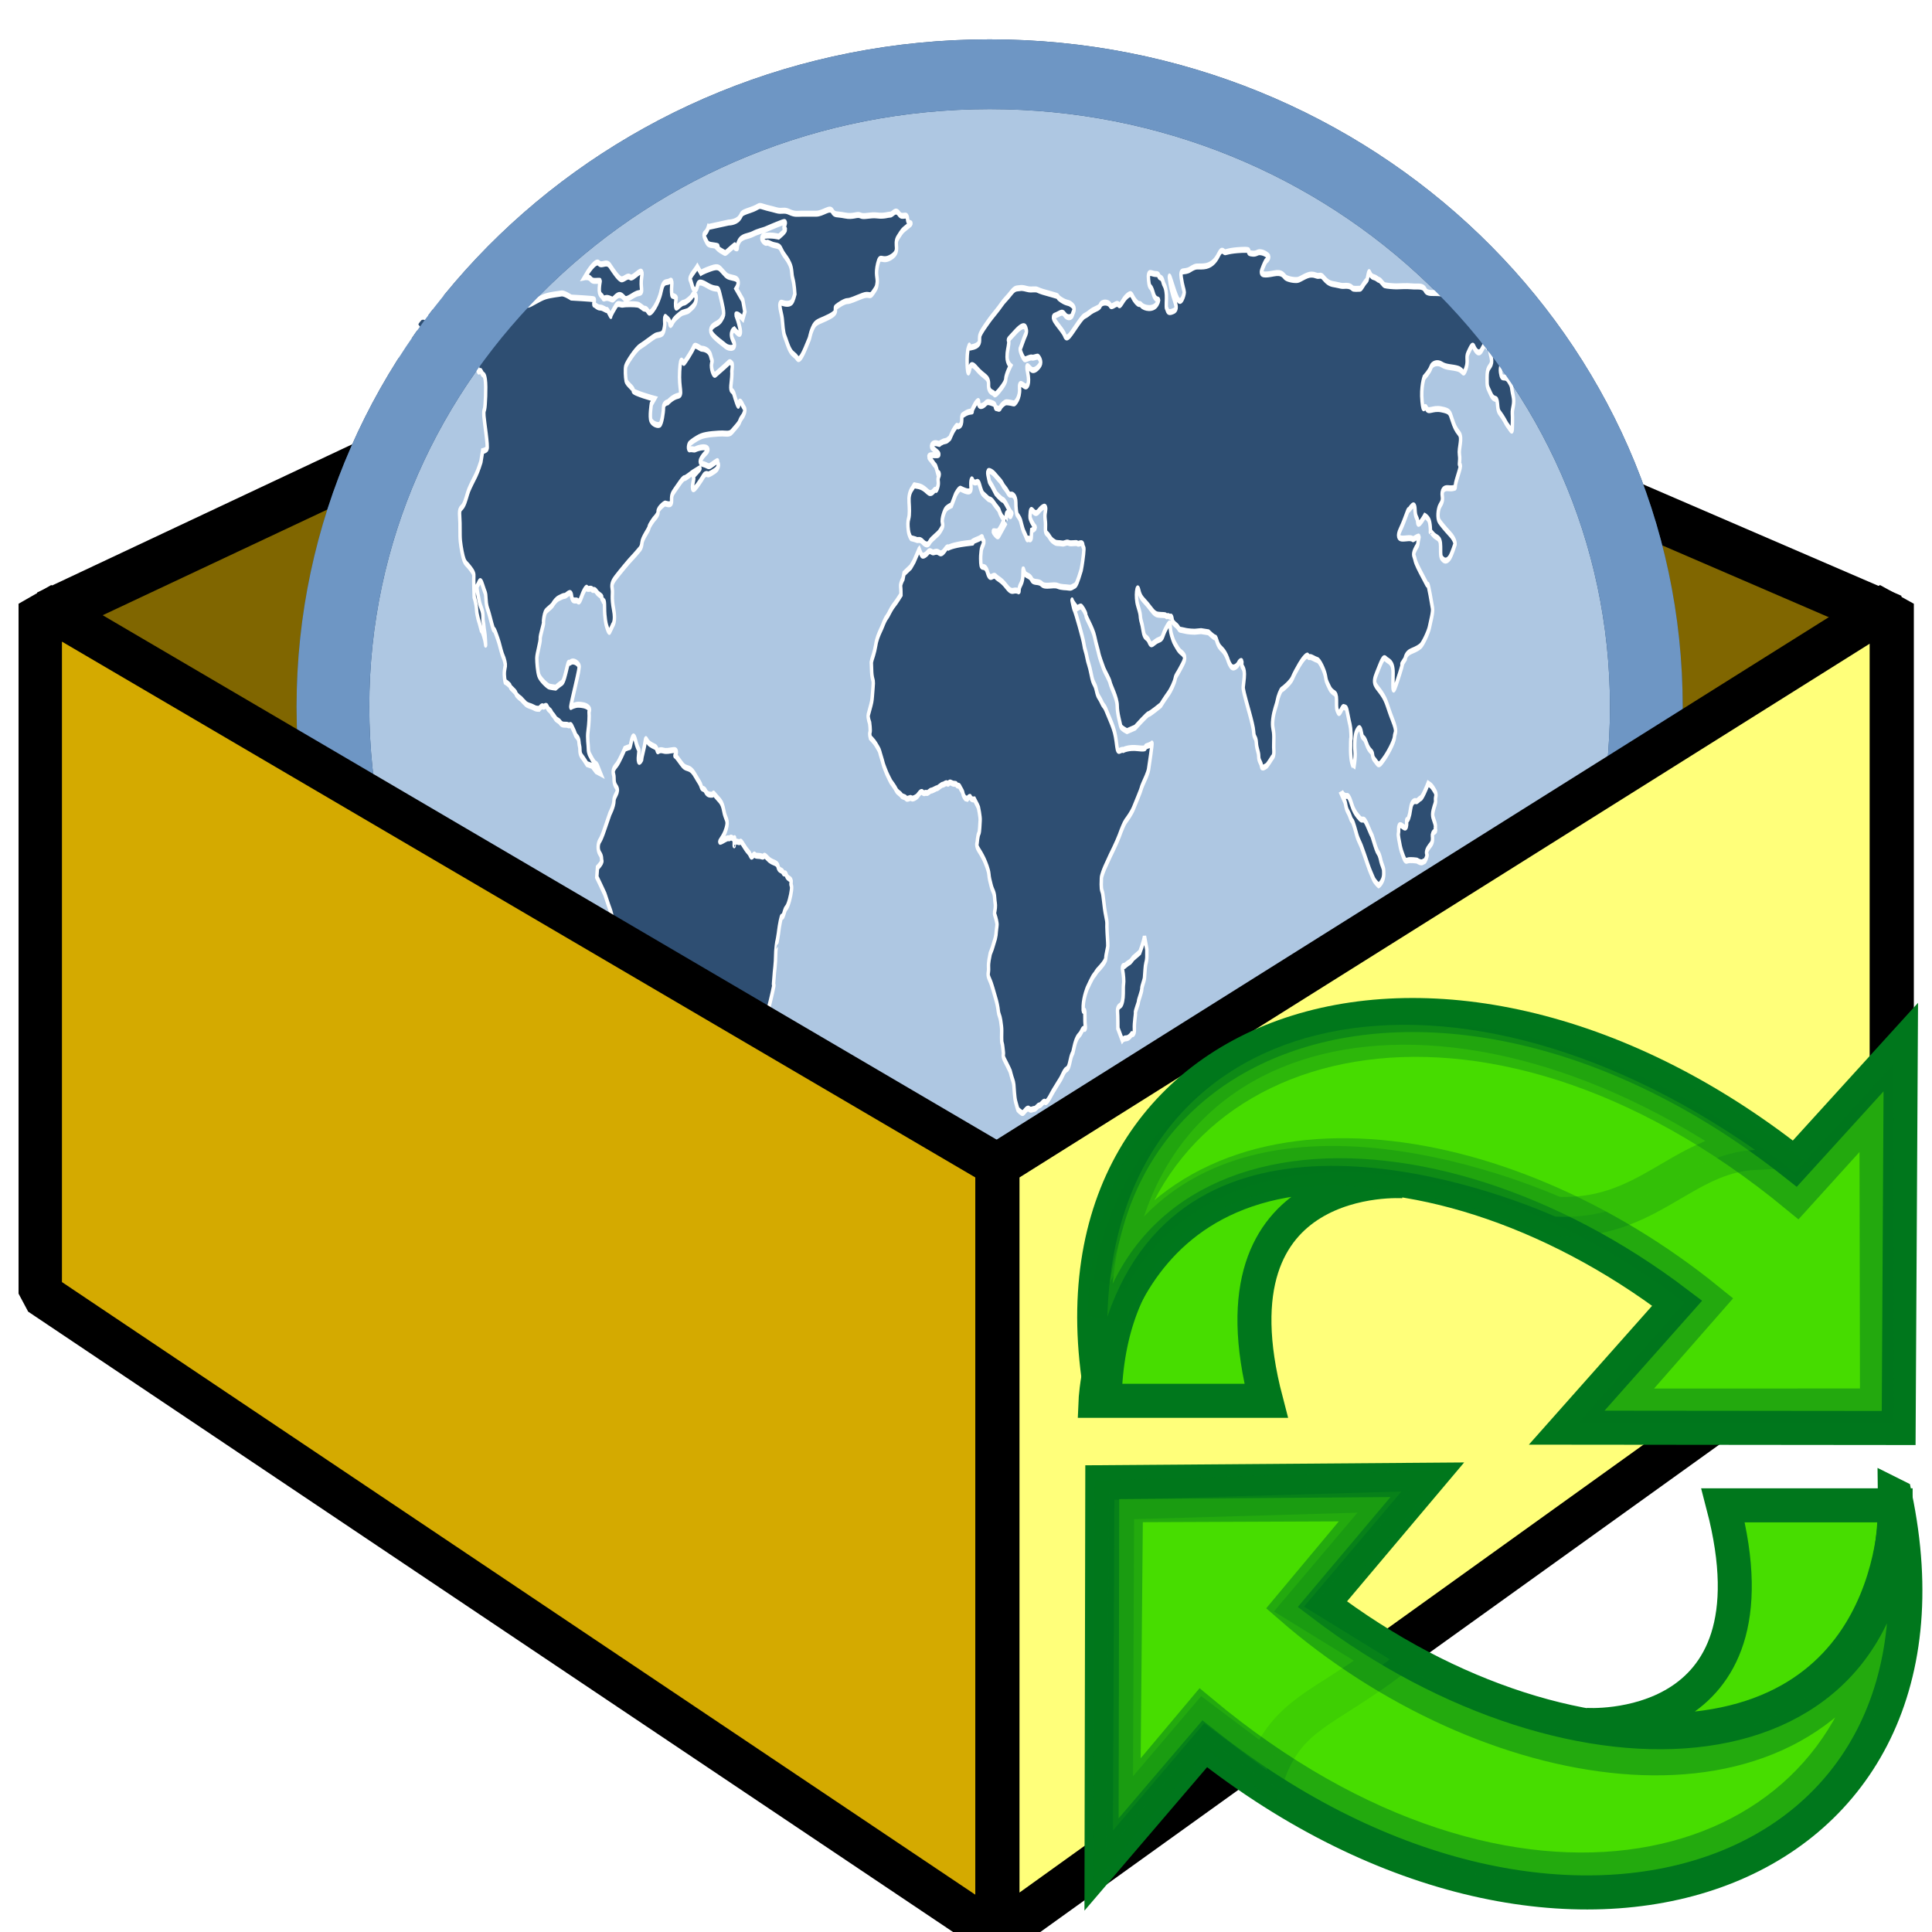 <?xml version="1.0" encoding="UTF-8" standalone="no"?>
<svg
   xmlns:dc="http://purl.org/dc/elements/1.1/"
   xmlns:cc="http://creativecommons.org/ns#"
   xmlns:rdf="http://www.w3.org/1999/02/22-rdf-syntax-ns#"
   xmlns:svg="http://www.w3.org/2000/svg"
   xmlns="http://www.w3.org/2000/svg"
   xmlns:sodipodi="http://sodipodi.sourceforge.net/DTD/sodipodi-0.dtd"
   xmlns:inkscape="http://www.inkscape.org/namespaces/inkscape"
   height="24"
   width="24"
   id="svg4136"
   version="1.1"
   inkscape:version="0.91 r13725"
   sodipodi:docname="gpkg2gpkg.svg">
  <defs
     id="defs4201">
    <linearGradient
       id="linearGradient2831">
      <stop
         id="stop2833"
         offset="0"
         style="stop-color:#264976;stop-opacity:1;" />
      <stop
         style="stop-color:#3f689d;stop-opacity:1;"
         offset="0.333"
         id="stop2855" />
      <stop
         id="stop2835"
         offset="1"
         style="stop-color:#5689ca;stop-opacity:0;" />
    </linearGradient>
    <linearGradient
       id="linearGradient2380">
      <stop
         id="stop2382"
         offset="0"
         style="stop-color:#8cb0d8;stop-opacity:1;" />
      <stop
         id="stop2384"
         offset="1"
         style="stop-color:#4580bf;stop-opacity:1;" />
    </linearGradient>
    <linearGradient
       id="linearGradient2682">
      <stop
         id="stop2684"
         offset="0"
         style="stop-color:#2b5b95;stop-opacity:1;" />
      <stop
         id="stop2686"
         offset="1"
         style="stop-color:#5c8fce;stop-opacity:0;" />
    </linearGradient>
    <linearGradient
       id="linearGradient2402">
      <stop
         id="stop2404"
         offset="0"
         style="stop-color:#4580bf;stop-opacity:1;" />
      <stop
         id="stop2406"
         offset="1"
         style="stop-color:#376da5;stop-opacity:1;" />
    </linearGradient>
  </defs>
  <sodipodi:namedview
     pagecolor="#ffffff"
     bordercolor="#666666"
     borderopacity="1"
     objecttolerance="10"
     gridtolerance="10"
     guidetolerance="10"
     inkscape:pageopacity="0"
     inkscape:pageshadow="2"
     inkscape:window-width="1541"
     inkscape:window-height="1055"
     id="namedview4199"
     showgrid="false"
     inkscape:zoom="12.020815"
     inkscape:cx="7.2005055"
     inkscape:cy="3.2910834"
     inkscape:window-x="341"
     inkscape:window-y="57"
     inkscape:window-maximized="0"
     inkscape:current-layer="svg4136" />
  <filter
     id="a"
     color-interpolation-filters="sRGB"
     height="1.5"
     width="1.5"
     x="-.25"
     y="-.25">
    <feGaussianBlur
       in="SourceAlpha"
       result="blur"
       stdDeviation="2"
       id="feGaussianBlur4139" />
    <feColorMatrix
       result="bluralpha"
       type="matrix"
       values="1 0 0 0 0 0 1 0 0 0 0 0 1 0 0 0 0 0 0.351 0"
       id="feColorMatrix4141" />
    <feOffset
       dx="7.5"
       dy="7.5"
       in="bluralpha"
       result="offsetBlur"
       id="feOffset4143" />
    <feMerge
       id="feMerge4145">
      <feMergeNode
         in="offsetBlur"
         id="feMergeNode4147" />
      <feMergeNode
         in="SourceGraphic"
         id="feMergeNode4149" />
    </feMerge>
  </filter>
  <g
     style="fill:none;stroke:#415a75;filter:url(#a)"
     id="g4153"
     transform="matrix(0.053,0,0,0.053,-25.395,-6.899)" />
  <path
     style="fill:#806600;stroke:#000000;stroke-width:0.602;stroke-linejoin:bevel"
     inkscape:connector-curvature="0"
     id="path4155"
     d="M 0.589,7.633 11.5,2.5 23.5,7.677 12.5,14.5 Z" />
  <g
     id="g4157"
     transform="matrix(0.715,0,0,0.792,21.471,-6.167)">
    <path
       style="fill:#aec7e2;stroke:#2e4e72;stroke-width:1.341"
       inkscape:connector-curvature="0"
       id="path4159"
       transform="matrix(0.942,0,0,0.816,-7.988,7.603)"
       d="m 6.966,13.809 c 0,6.714 -5.423,12.157 -12.112,12.157 -6.689,0 -12.112,-5.443 -12.112,-12.157 0,-6.714 5.423,-12.157 12.112,-12.157 6.689,0 12.112,5.443 12.112,12.157 z" />
    <g
       style="fill:#2e4e72;stroke:#ffffff;stroke-width:2.295"
       id="g4161"
       transform="matrix(0.026,0,0,0.041,-23.075,11.017)">
      <path
         inkscape:connector-curvature="0"
         id="path4163"
         d="m 346.725,131.376 -3.377,4.501 -2.25,2.251 -4.501,2.475 -0.676,2.026 c 0,0 -1.801,1.801 -1.575,2.927 0.226,1.126 0.226,3.151 0.226,3.151 0,0 -3.151,2.926 -4.502,3.826 -1.351,0.9 -3.152,2.926 -3.152,2.926 0,0 -1.125,1.351 -1.8,1.801 -0.675,0.449 -1.8,1.8 -2.701,3.151 -0.901,1.351 -1.801,2.25 -2.251,2.925 -0.45,0.675 -1.801,2.251 -2.476,4.727 -0.675,2.477 -2.476,5.402 -2.476,5.402 l -0.451,1.125 c 0.226,3.827 0.225,4.502 0.676,5.853 0.45,1.35 0.901,0.899 0.45,3.826 -0.45,2.925 -0.45,4.051 -0.9,5.402 -0.45,1.349 -1.801,3.825 -2.25,4.952 -0.451,1.125 0.9,3.15 0.9,3.15 0,0 0.676,2.927 0.225,3.602 -0.45,0.676 0.225,2.026 0.225,2.026 0,0 2.701,1.575 3.602,2.476 0.9,0.9 2.476,2.251 2.701,2.926 0.226,0.676 2.026,3.827 2.251,4.502 0.225,0.675 2.026,3.15 2.476,3.826 0.45,0.676 2.701,3.152 2.701,3.152 0,0 2.926,2.249 3.602,3.15 0.675,0.9 2.701,1.35 3.375,2.025 0.676,0.675 2.251,0.449 3.151,1.126 0.901,0.675 2.701,-0.451 3.602,0 0.9,0.45 3.377,-0.45 4.052,-0.9 0.675,-0.45 2.25,-2.025 3.376,-1.351 1.125,0.674 1.8,0 2.701,0.225 0.899,0.225 2.25,-0.899 3.15,-0.899 0.901,0 3.151,-0.901 3.826,-0.901 0.676,0 2.927,-1.352 3.828,-1.352 0.899,0 2.025,-0.898 3.15,-0.449 1.125,0.449 0.675,-0.899 2.701,-0.225 2.026,0.674 2.701,0 3.376,0.674 0.676,0.676 1.577,0.002 2.252,0.902 0.675,0.899 1.8,1.574 2.025,2.475 0.224,0.901 1.575,1.802 1.575,1.802 l 1.351,0.224 c 0,0 1.802,-1.35 2.251,-0.449 0.45,0.9 2.476,0.676 2.476,0.676 l 2.025,2.25 0.676,0.9 c 0,0 1.351,3.602 1.125,4.952 -0.225,1.35 -0.225,4.276 -0.9,4.951 -0.675,0.676 -1.125,3.602 -1.125,3.602 0,0 -0.901,0.9 1.125,2.701 2.026,1.802 3.377,3.376 4.052,4.275 0.676,0.901 2.477,3.378 2.7,4.953 0.226,1.575 0.676,2.475 1.577,4.501 0.9,2.026 2.025,2.251 2.25,4.503 0.226,2.25 0.675,2.251 0.45,3.825 -0.225,1.576 -0.9,1.801 -0.225,2.926 0.675,1.126 1.574,3.152 1.351,3.827 -0.225,0.675 -0.676,3.601 -0.676,3.601 l -0.45,1.351 -2.025,3.828 -1.351,2.024 c -0.45,1.575 -1.35,3.151 -1.125,5.402 0.224,2.251 -1.125,2.25 0.675,4.5 1.801,2.252 2.7,4.728 3.826,6.754 1.126,2.025 1.801,4.051 2.025,5.401 0.226,1.351 1.126,1.802 1.576,3.602 0.449,1.801 0.675,2.7 0.675,3.826 0,1.125 -0.226,4.052 0.226,4.727 0.449,0.675 0.675,2.702 0.9,3.602 0.225,0.901 -0.676,1.126 0.675,2.702 1.351,1.575 2.251,2.475 3.151,3.601 0.9,1.126 0.675,0.675 1.351,2.251 0.675,1.575 1.575,2.477 1.801,3.826 0.225,1.35 0.449,4.726 1.125,6.302 0.675,1.576 1.575,3.152 1.575,3.152 0,0 2.477,1.575 3.377,1.35 0.899,-0.225 2.701,-2.249 4.052,-1.575 1.351,0.675 2.476,0 3.601,0 1.125,0 2.251,-1.351 3.377,-1.351 1.125,0 2.7,-1.801 3.602,-1.35 0.9,0.449 2.024,-0.452 3.15,-1.577 1.126,-1.124 1.801,-2.024 3.826,-3.825 2.026,-1.801 1.801,-1.802 3.151,-2.927 1.351,-1.126 2.702,-3.602 4.277,-4.052 1.575,-0.45 2.025,-2.024 2.475,-3.15 0.451,-1.126 0.675,-1.801 1.351,-2.702 0.676,-0.899 0.225,0.228 1.351,-2.7 1.126,-2.927 2.478,-4.051 3.603,-4.727 1.125,-0.675 1.8,-2.025 2.475,-2.251 0.675,-0.226 1.801,0.675 1.351,-1.351 -0.449,-2.025 0,-4.951 -0.449,-5.626 -0.451,-0.677 -1.127,1.574 -0.901,-1.803 0.227,-3.375 2.701,-6.752 2.701,-6.752 0,0 3.376,-4.276 4.502,-4.951 1.126,-0.675 1.35,-1.35 2.927,-2.251 1.574,-0.899 4.951,-3.15 4.951,-4.276 0,-1.126 1.351,-4.052 1.351,-4.728 0,-0.675 0,-1.35 -0.449,-5.177 -0.451,-3.825 0.449,-2.926 -0.901,-6.527 -1.35,-3.601 -1.577,-8.103 -2.476,-9.228 -0.901,-1.126 -0.451,-4.053 -0.451,-4.952 0,-0.9 1.577,-3.151 2.252,-4.051 0.675,-0.901 3.601,-4.503 3.601,-4.503 0,0 4.501,-5.176 6.077,-7.651 1.576,-2.477 3.151,-4.727 4.276,-5.627 1.126,-0.9 3.827,-2.928 5.402,-5.178 1.576,-2.25 4.727,-6.526 4.953,-7.203 0.224,-0.674 2.024,-2.925 2.024,-2.925 0,0 2.476,-2.927 2.927,-4.502 0.449,-1.576 2.699,-10.354 2.249,-9.904 -0.448,0.451 -3.15,0.9 -4.051,1.125 -0.899,0.226 1.352,1.125 -5.177,0.676 -6.526,-0.451 -9.902,0.675 -9.902,0.675 -2.027,-0.451 -3.602,1.8 -4.278,-1.351 -0.675,-3.15 -1.126,-4.951 -2.475,-7.202 -1.351,-2.251 -2.252,-3.151 -4.276,-6.078 -2.025,-2.925 -1.802,-1.576 -3.603,-3.825 -1.8,-2.251 -2.251,-1.577 -3.376,-4.502 -1.125,-2.926 -2.025,-1.8 -3.376,-5.852 -1.351,-4.053 -2.251,-4.503 -2.926,-6.753 -0.676,-2.25 -1.575,-2.927 -2.026,-4.952 -0.45,-2.026 -5.626,-12.379 -6.302,-13.055 -0.676,-0.674 -1.801,-4.277 -1.576,-3.601 0.226,0.675 3.377,2.926 3.377,2.926 0,0 1.8,-0.676 2.476,-0.676 0.675,0 3.376,2.477 3.376,3.376 0,0.901 4.729,5.178 5.853,8.329 1.125,3.151 2.478,5.402 2.701,6.302 0.223,0.9 2.476,4.502 3.377,5.853 0.899,1.351 3.825,4.051 4.275,5.402 0.45,1.351 4.728,5.852 4.728,8.778 0,2.926 2.024,6.752 2.25,7.652 0.226,0.9 4.276,2.027 4.276,2.027 l 5.403,-1.351 c 0,0 8.102,-5.178 9.003,-5.178 0.899,0 8.104,-3.376 8.104,-3.376 0,0 2.925,-2.7 4.95,-4.275 2.026,-1.576 4.277,-4.501 4.728,-5.853 0.449,-1.351 1.35,-1.575 3.15,-3.602 1.801,-2.026 4.277,-4.051 2.702,-5.402 -1.576,-1.35 -2.477,-0.9 -4.727,-3.151 -2.251,-2.25 -2.026,-1.8 -3.602,-4.727 -1.576,-2.925 0.225,-6.302 -3.152,-2.925 -3.375,3.376 -2.025,4.276 -5.402,4.953 -3.375,0.674 -4.727,2.925 -6.302,0.674 -1.575,-2.251 -3.15,-0.9 -4.052,-4.277 -0.9,-3.376 -1.576,-3.602 -1.8,-4.951 -0.224,-1.351 0,-1.351 -1.801,-4.728 -1.8,-3.376 -0.45,-8.553 0.675,-5.627 1.126,2.926 2.926,3.376 5.853,5.402 2.925,2.025 4.277,3.602 6.977,3.827 2.701,0.224 4.952,0 5.402,0.449 0.45,0.451 0.9,-0.224 2.026,0.225 1.126,0.451 1.574,-0.674 2.025,1.125 0.45,1.801 2.926,2.026 4.051,3.151 1.126,1.125 1.126,0.676 4.053,1.125 2.927,0.451 6.979,0.451 6.979,0.451 l 4.275,-0.226 4.952,0.449 c 0,0 3.603,2.026 4.502,2.026 0.9,0 1.125,2.477 3.376,3.827 2.251,1.351 2.701,1.575 4.051,3.151 1.353,1.576 1.126,2.251 2.926,3.826 1.802,1.577 4.729,-0.224 5.179,-0.898 0.448,-0.676 2.699,-1.801 2.251,0 -0.451,1.8 2.249,1.124 1.574,5.402 -0.675,4.275 -1.126,3.15 0,6.077 1.125,2.926 6.077,11.929 6.303,14.63 0.226,2.701 1.575,1.801 1.8,4.278 0.226,2.475 1.575,3.375 1.575,5.176 0,1.801 1.577,2.25 1.801,3.602 0.227,1.351 2.702,0.224 3.377,0 0.676,-0.226 3.826,-3.152 3.826,-3.152 0,0 1.353,-0.449 1.126,-2.701 -0.226,-2.249 0,-1.8 0,-5.176 0,-3.376 -1.35,-3.376 -0.675,-6.751 0.675,-3.376 2.475,-5.403 2.926,-6.978 0.45,-1.575 2.251,-4.276 3.15,-4.502 0.9,-0.225 5.853,-2.7 6.979,-4.277 1.125,-1.575 2.926,-3.376 4.727,-5.176 1.8,-1.8 4.951,-4.051 5.627,-3.376 0.675,0.675 0.45,0.45 1.576,0.45 1.125,0 3.151,0.901 4.726,1.126 1.576,0.225 4.728,4.051 5.403,6.077 0.675,2.026 0.225,1.575 2.701,4.502 2.476,2.925 4.727,1.124 4.727,4.726 0,3.602 0,3.376 1.126,4.727 1.125,1.351 2.475,-2.476 3.825,-2.025 1.35,0.451 1.575,-0.45 2.7,3.151 1.125,3.602 1.8,3.602 2.027,7.203 0.224,3.601 -0.226,0.225 -0.226,3.15 0,2.927 -0.226,3.152 0.226,5.852 0.449,2.703 2.023,3.603 1.8,4.053 0,0 1.35,-3.826 0.899,-6.528 -0.448,-2.7 0,-6.526 1.126,-7.651 1.125,-1.127 2.252,-2.251 3.151,0.675 0.901,2.925 1.351,0.675 3.376,4.051 2.027,3.377 3.827,2.7 4.052,4.276 0.225,1.576 1.353,1.802 2.926,3.151 1.576,1.351 2.926,-0.224 4.727,-1.575 1.802,-1.351 6.752,-6.303 6.979,-8.329 0.224,-2.025 2.25,-1.576 -1.352,-6.751 -3.602,-5.177 -3.602,-6.978 -7.428,-10.129 -3.824,-3.151 -6.076,-3.376 -3.149,-7.428 2.926,-4.052 4.277,-6.752 6.077,-5.626 1.801,1.125 4.95,0.899 4.95,5.402 0,4.501 -0.9,9.453 2.251,4.051 3.151,-5.402 4.728,-8.553 3.826,-7.651 -0.899,0.9 2.026,-1.801 2.026,-1.801 0,0 0.226,-2.026 4.053,-2.926 3.825,-0.902 4.95,-1.351 6.302,-2.026 1.35,-0.676 5.177,-5.178 5.852,-7.203 0.675,-2.026 2.476,-5.627 2.026,-7.202 -0.45,-1.577 -2.702,-9.228 -3.152,-9.004 -0.449,0.226 -0.224,0.226 -3.149,-2.925 -2.928,-3.151 -4.953,-5.402 -5.403,-6.753 -0.45,-1.351 -1.576,-1.576 -0.226,-3.376 1.352,-1.8 2.027,-1.575 2.252,-3.151 0.224,-1.575 2.024,-2.926 -1.352,-1.8 -3.375,1.125 -0.9,0.451 -3.826,0.226 -2.926,-0.226 -10.578,1.575 -6.751,-3.151 3.825,-4.727 4.949,-7.652 5.625,-7.652 0.677,0 4.053,-3.827 4.277,-0.226 0.226,3.601 1.575,2.7 1.801,4.951 0.226,2.251 4.727,-2.475 4.727,-2.475 0,0 1.575,0.45 2.7,1.575 1.126,1.125 1.126,4.727 1.126,4.727 0,0 -0.9,-1.126 1.576,0.675 2.477,1.802 5.176,0.9 5.176,4.727 0,3.826 0,4.052 1.576,4.952 1.577,0.9 3.15,0.451 4.503,-0.675 1.35,-1.125 3.6,-5.177 3.6,-5.177 0,0 0.225,-1.576 -3.376,-3.827 -3.601,-2.25 -5.852,-3.825 -7.201,-4.951 -1.352,-1.125 -0.901,-4.501 0.448,-5.853 1.353,-1.351 2.026,-2.026 1.576,-3.826 -0.451,-1.802 0.676,-3.152 4.052,-2.927 3.376,0.226 4.051,-0.224 4.051,-0.224 0,0 0.677,0.449 0.677,-0.901 0,-1.35 4.275,-7.653 3.149,-7.653 -1.125,0 0.228,-1.575 -0.45,-4.051 -0.675,-2.477 2.251,-6.302 -0.224,-8.103 -2.476,-1.801 -3.152,-2.702 -4.727,-5.402 -1.575,-2.702 -1.352,-3.151 -7.203,-3.827 -5.852,-0.675 -8.553,1.351 -9.904,-0.449 -1.351,-1.801 -2.025,2.7 -2.925,-2.702 -0.9,-5.402 1.351,-9.004 1.351,-9.004 0,0 3.601,-2.25 4.5,-3.826 0.9,-1.576 4.501,-2.251 7.43,-1.125 2.926,1.125 7.201,0.9 10.804,1.577 3.601,0.674 3.376,2.925 5.177,0 1.8,-2.928 0,-4.277 1.35,-5.853 1.352,-1.576 2.926,-4.052 4.051,-2.477 1.125,1.577 3.379,3.151 5.18,1.125 1.8,-2.025 2.475,-2.25 2.475,-2.25 l 0.898,0.901 c 0,0 2.026,-1.127 2.026,0.898 0,2.027 2.027,4.278 0.901,5.853 -1.127,1.577 -2.7,1.351 -2.7,5.177 0,3.828 0,3.152 2.474,6.304 2.477,3.15 4.052,0.449 4.502,3.826 0.451,3.376 0.899,2.702 3.377,4.952 2.476,2.25 2.024,2.25 3.826,3.601 1.801,1.351 2.702,2.702 2.702,0.451 0,-2.251 0.225,-3.376 0,-5.402 -0.227,-2.025 1.801,-3.602 0.448,-6.978 -1.35,-3.376 -0.224,-3.151 -2.925,-5.627 -2.702,-2.475 -4.503,0.451 -5.401,-3.151 -0.901,-3.601 4.275,-5.177 5.627,-5.627 1.35,-0.449 3.374,-3.151 3.824,-1.35 0.451,1.8 -3.375,8.328 3.153,1.35 6.526,-6.977 3.601,-4.051 3.601,-4.051 0,0 3.376,-0.45 4.051,0 0.674,0.451 2.478,-2.026 1.8,-1.8 -0.675,0.226 -7.2,-3.602 -7.2,-3.602 l -4.729,-2.7 c 0,0 1.577,-1.126 2.702,-0.9 1.126,0.225 1.352,-2.251 2.478,-2.477 1.125,-0.225 8.777,1.577 10.354,2.477 1.575,0.9 7.201,1.125 6.525,0.675 -0.675,-0.451 -4.275,-3.151 -4.501,-4.052 -0.224,-0.9 -8.103,-2.701 -10.578,-2.476 -2.477,0.224 -4.726,0.899 -6.752,0.224 -2.027,-0.675 -4.952,-2.476 -6.528,-2.476 -1.575,0 -21.382,-3.826 -22.282,-3.601 -0.9,0.225 -2.252,4.501 -2.927,3.826 -0.675,-0.675 -1.8,-0.676 -4.953,-1.576 -3.149,-0.9 -7.427,-1.576 -13.055,-2.025 -5.626,-0.45 -9.451,0.45 -11.027,-1.351 -1.576,-1.8 -4.951,-1.125 -8.778,-1.351 -3.826,-0.224 -8.328,0 -10.354,0 -2.026,0 -6.751,-0.224 -7.877,-0.45 -1.126,-0.226 -2.476,-1.801 -3.826,-2.025 -1.352,-0.226 -1.127,-0.675 -3.827,-1.125 -2.701,-0.451 -2.476,-3.376 -3.376,-0.901 -0.9,2.477 -0.451,1.801 -1.801,2.701 -1.351,0.901 -2.701,2.701 -3.602,2.701 -0.899,0 -4.5,0.225 -5.177,-0.225 -0.676,-0.45 -1.801,-0.9 -4.052,-0.9 -2.251,0 -2.251,0.224 -5.177,-0.226 -2.926,-0.45 -5.177,-0.226 -7.878,-1.575 -2.701,-1.351 -2.701,-2.251 -4.952,-2.026 -2.249,0.226 -2.249,-0.45 -5.402,-0.45 -3.15,0 -6.976,1.801 -9.003,2.026 -2.024,0.225 -6.526,-0.226 -8.102,-0.901 -1.577,-0.675 -2.026,-2.25 -7.879,-1.576 -5.852,0.676 -9.228,0.676 -8.103,-1.125 1.126,-1.8 2.476,-3.601 3.151,-3.826 0.676,-0.225 2.25,-1.35 1.124,-1.8 -1.124,-0.451 -2.25,-1.125 -4.95,-1.351 -2.702,-0.225 -2.478,0.9 -6.528,0.45 -4.051,-0.45 2.251,-1.575 -6.076,-1.35 -8.328,0.226 -10.354,0.9 -11.254,0.9 -0.901,0 -2.027,-1.8 -4.277,0.9 -2.251,2.701 -5.404,4.276 -9.904,4.501 -4.501,0.226 -4.727,-0.45 -9.002,1.125 -4.277,1.575 -6.979,-0.45 -6.078,3.151 0.899,3.601 2.026,4.952 2.026,5.627 0,0.675 -2.026,5.177 -4.501,2.476 -2.478,-2.701 -6.979,-13.28 -4.953,-6.077 2.025,7.202 6.526,9.679 2.251,10.804 -4.276,1.125 -3.828,-0.45 -4.503,-0.901 -0.674,-0.45 0,-3.601 -0.225,-5.402 -0.226,-1.8 -0.675,-2.926 -1.575,-3.826 -0.899,-0.901 -0.676,-2.251 -2.476,-2.701 -1.801,-0.45 -0.225,-1.351 -3.151,-1.351 -2.926,0 -5.401,-1.801 -4.726,2.251 0.674,4.051 1.349,1.351 3.149,5.177 1.8,3.826 5.177,1.125 2.702,3.826 -2.476,2.701 -9.003,1.801 -10.579,0.676 -1.576,-1.126 -1.125,0.45 -4.053,-1.576 -2.926,-2.026 -2.024,-3.602 -5.4,-2.026 -3.376,1.576 -4.502,4.502 -5.853,3.376 -1.351,-1.126 -4.501,1.575 -5.627,0.226 -1.126,-1.351 -5.628,-1.351 -6.527,0 -0.901,1.35 -3.602,1.125 -7.428,2.926 -3.826,1.8 -2.702,0.224 -7.428,4.051 -4.728,3.826 -7.429,6.977 -9.003,4.501 -1.576,-2.475 -10.13,-6.752 -6.753,-7.428 3.377,-0.675 4.952,-2.025 6.753,-0.45 1.801,1.575 4.728,1.126 5.176,0 0.45,-1.126 2.477,-2.251 -0.225,-3.601 -2.701,-1.351 -2.926,-0.451 -7.202,-2.026 -4.277,-1.576 0,-1.125 -5.853,-2.026 -5.852,-0.9 -8.329,-1.35 -9.904,-1.8 -1.574,-0.45 -3.826,0 -6.076,-0.225 -2.252,-0.225 -3.826,-0.675 -5.853,-0.45 -2.025,0.225 -3.15,-0.225 -5.852,1.801 -2.702,2.026 -4.728,2.926 -6.528,4.501 -1.8,1.575 -6.526,4.727 -7.877,5.853 -1.351,1.125 -6.078,4.726 -6.528,6.077 -0.45,1.351 0.45,2.476 -1.351,3.376 -1.801,0.9 -3.601,0.9 -4.952,1.125 -1.351,0.225 0,-2.026 -1.351,0.225 -1.35,2.251 -0.9,10.354 0.225,9.228 1.125,-1.126 0.45,-4.726 5.402,-1.349 4.952,3.375 8.104,2.925 7.878,6.076 -0.225,3.151 3.376,2.926 3.826,3.602 0.45,0.674 2.701,-0.901 2.701,-0.901 0,0 4.952,-3.151 4.952,-4.726 0,-1.576 3.151,-5.177 3.151,-5.177 0,0 -2.252,-1.125 -2.252,-3.376 0,-2.25 0.677,-2.927 1.126,-5.178 0.45,-2.25 -2.476,10e-4 4.277,-4.277 6.751,-4.276 7.202,-1.349 7.202,-1.349 0,0 0.899,0.9 -0.226,2.25 -1.125,1.351 -3.151,4.953 -3.601,5.402 -0.451,0.451 2.026,4.052 3.15,4.052 1.126,0 3.377,-0.901 4.728,-0.676 1.351,0.226 3.601,-0.674 4.276,-0.224 0.676,0.45 2.251,1.8 1.125,2.926 -1.125,1.125 -3.602,2.475 -5.401,2.026 -1.802,-0.449 -4.503,-3.602 -2.927,0.9 1.576,4.502 -0.225,5.627 -1.576,5.402 -1.349,-0.225 -4.276,-2.475 -3.826,0.901 0.451,3.375 -2.925,5.626 -3.601,5.626 -0.676,0 -2.025,-0.225 -2.025,-0.225 0,0 -2.027,-0.226 -3.151,-0.226 -1.126,0 -3.377,1.125 -4.052,2.026 -0.676,0.9 -1.576,0.226 -2.701,0.226 -1.125,0 0,-1.351 -2.251,-1.801 -2.25,-0.45 -3.601,-0.9 -4.951,0 -1.351,0.9 -3.376,1.35 -4.277,0.675 -0.9,-0.675 0.451,-2.252 -1.351,-1.35 -1.8,0.9 -3.151,3.376 -3.826,3.602 -0.675,0.224 2.026,0 -0.675,0.224 -2.701,0.226 -3.826,0.902 -5.177,1.351 -1.351,0.451 0.45,3.151 -2.026,4.051 -2.476,0.9 -0.674,-1.125 -3.151,0.9 -2.476,2.027 -2.927,3.827 -3.826,4.052 -0.901,0.226 -0.675,0.675 -2.701,0.9 -2.026,0.225 -1.8,0.45 -2.927,0.675 -1.125,0.225 0.226,0.676 -2.25,0.225 -2.477,-0.45 -4.277,0.451 -3.827,1.351 0.45,0.9 8.778,3.376 2.476,3.151 -6.302,-0.225 -4.276,0.9 -2.926,1.8 1.351,0.9 2.025,1.8 2.701,2.026 0.676,0.225 1.8,2.927 1.8,2.927 0,0 1.801,-0.226 0.676,1.35 -1.125,1.576 0.45,2.026 -0.676,4.052 -1.125,2.026 -1.125,0.675 -2.025,1.125 -0.9,0.449 -2.251,2.026 -4.728,0.675 -2.476,-1.351 -4.275,-2.026 -7.202,-2.25 -2.926,-0.226 -0.901,-0.675 -2.926,0.899 -2.026,1.577 -2.476,3.377 -2.25,5.402 0.225,2.025 0.45,4.727 -0.226,6.078 -0.675,1.35 -0.675,2.701 -0.226,4.727 0.451,2.025 1.802,2.927 1.802,2.927 0,0 3.151,0.449 3.826,0.675 0.675,0.225 2.026,-0.45 3.826,0.674 1.801,1.126 3.602,1.577 4.727,0.226 1.125,-1.35 5.627,-2.926 6.979,-4.276 1.35,-1.351 2.25,-1.8 1.575,-3.151 -0.675,-1.351 1.351,-4.727 2.476,-5.402 1.125,-0.675 3.601,-1.351 3.601,-1.351 l 2.701,-4.051 c 0,0 2.251,-2.477 3.376,-2.251 1.125,0.225 7.427,2.477 6.978,-0.449 -0.45,-2.927 0.45,-3.827 1.125,-2.702 0.675,1.125 2.476,0.675 2.476,0.675 0,0 0.9,-0.449 1.575,0.226 0.675,0.674 1.575,3.602 2.926,4.276 1.351,0.676 2.476,1.351 3.377,1.8 0.9,0.451 1.801,0 3.602,1.576 1.8,1.576 3.601,2.477 3.825,3.151 0.227,0.675 1.802,2.251 1.802,2.251 0,0 1.575,0.45 1.125,1.351 -0.45,0.9 -2.7,3.602 -3.826,4.051 -1.126,0.45 -4.051,-0.451 -2.926,0.45 1.124,0.9 2.701,2.026 3.376,1.35 0.676,-0.675 4.951,-5.177 4.951,-5.177 0,0 -0.225,0.225 0,-1.126 0.226,-1.349 0,-2.925 1.126,-2.25 1.125,0.676 1.801,1.576 2.251,0.676 0.45,-0.901 0.9,-0.45 -0.226,-1.125 -1.126,-0.676 -3.826,-4.502 -5.177,-4.727 -1.351,-0.226 -4.728,-2.477 -4.728,-2.477 0,0 -0.674,-0.675 -2.25,-2.475 -1.576,-1.801 -2.025,-1.351 -2.477,-2.927 -0.449,-1.575 -1.801,-3.601 0.676,-3.151 2.477,0.45 4.051,2.025 6.302,3.376 2.251,1.351 1.802,1.8 3.827,3.151 2.025,1.351 2.252,2.702 3.826,2.477 1.575,-0.225 3.377,0.9 3.377,2.926 0,2.026 0.449,4.276 0.899,4.727 0.451,0.451 1.8,1.351 2.251,2.251 0.45,0.9 1.351,3.151 2.025,4.051 0.676,0.9 1.351,1.576 2.026,2.702 0.675,1.125 0.9,-0.226 1.575,0.225 0.676,0.45 1.576,0.224 1.576,-0.676 0,-0.9 0.224,-2.476 0.224,-2.476 0,0 3.153,-0.9 2.253,-1.351 -0.901,-0.45 -3.603,-3.151 -3.377,-4.051 0.225,-0.9 0,-2.7 1.124,-2.475 1.126,0.224 2.252,2.25 4.728,0.449 2.476,-1.801 5.402,-2.701 4.501,0 -0.899,2.701 0.227,3.15 0,6.077 -0.224,2.927 0.902,2.026 2.478,3.602 1.575,1.576 2.7,1.802 3.825,2.251 1.126,0.451 2.926,0.226 4.728,0.451 1.801,0.225 2.926,-0.676 4.502,-0.225 1.574,0.45 5.176,-0.226 5.852,0.225 0.676,0.45 3.377,-0.9 3.601,0.675 0.225,1.576 1.126,-0.225 0.451,3.376 -0.675,3.601 -1.576,6.077 -1.576,6.077 -2.476,4.727 -3.376,5.853 -4.502,6.078 -1.124,0.225 -1.8,0.9 -3.825,0.675 -2.026,-0.226 -4.502,0 -7.428,-0.675 -2.926,-0.676 -8.329,0.675 -10.579,-0.676 -2.251,-1.35 -5.402,-0.225 -6.754,-1.8 -1.35,-1.576 -3.6,-1.351 -4.501,-2.251 -0.9,-0.9 -1.35,-3.375 -1.35,0.226 0,3.602 -2.026,3.826 -2.476,5.627 -0.451,1.8 0.674,0.9 -1.802,0.675 -2.476,-0.226 -3.151,1.125 -6.752,-1.575 -3.602,-2.701 -5.402,-2.701 -7.202,-3.827 -1.802,-1.126 -3.602,2.025 -5.402,-1.575 -1.801,-3.602 -4.277,-0.676 -4.502,-3.602 -0.225,-2.927 0,-2.7 0.225,-4.501 0.227,-1.801 2.701,-3.376 1.576,-4.051 -1.126,-0.675 -0.226,-1.801 -1.801,-1.125 -1.576,0.675 -3.826,0.9 -5.627,1.575 -1.801,0.676 4.051,0 -4.727,0.676 -8.778,0.675 -11.255,1.575 -11.255,1.575 0,0 -0.675,-0.45 -1.801,0.45 -1.125,0.9 -2.701,2.251 -4.276,1.576 -1.575,-0.676 -2.476,-0.451 -3.826,-0.225 -1.351,0.225 -2.25,-1.125 -3.826,0 -1.576,1.124 -3.376,1.575 -4.052,1.124 -0.677,-0.456 -1.803,-2.256 -1.803,-2.256 z" />
      <path
         inkscape:connector-curvature="0"
         id="path4165"
         d="m 497.305,279.479 c -0.675,2.477 -3.151,6.077 -3.151,6.077 l -4.503,2.251 c 0,0 -1.573,1.351 -2.475,1.576 -0.9,0.224 -3.151,1.351 -3.151,1.351 0,0 -2.025,-0.451 -1.351,1.574 0.675,2.026 0.901,4.503 0.675,5.177 -0.224,0.676 -0.224,2.027 -0.224,3.828 0,1.8 -0.675,4.05 -1.801,4.5 -1.125,0.451 -2.251,0.901 -2.026,2.477 0.226,1.576 0.226,6.302 0.226,6.302 l 2.927,4.502 c 0,0 0.9,-0.675 2.701,-0.675 1.799,0 3.601,-1.574 3.601,-1.574 0,0 2.027,0.448 1.8,-2.026 -0.225,-2.477 0.902,-5.402 0.675,-6.078 -0.224,-0.675 2.027,-3.602 2.027,-4.276 0,-0.676 2.251,-3.825 2.251,-4.952 0,-1.125 1.575,-2.926 1.8,-4.275 0.225,-1.352 0.45,-4.502 0.9,-5.402 0.451,-0.9 0.676,-1.801 0.676,-2.701 0,-0.9 0,-2.701 0,-2.701 z" />
      <path
         inkscape:connector-curvature="0"
         id="path4167"
         d="m 673.544,309.866 c -0.675,0.899 -1.125,10.579 -1.575,11.704 -0.45,1.125 -1.351,6.978 -0.899,8.327 0.449,1.352 1.124,6.303 0.675,7.879 -0.451,1.575 0.225,6.527 -0.902,6.302 -1.124,-0.226 -1.573,0.226 -1.573,0.9 0,0.676 1.573,2.025 1.573,2.025 0,0 2.703,10e-4 3.828,-0.225 1.125,-0.225 3.376,-1.351 5.177,-1.351 1.801,0 2.927,-1.351 4.501,-1.351 1.576,0 4.953,-1.124 5.853,-0.675 0.9,0.449 2.25,-2.701 3.826,-2.025 1.576,0.675 4.953,-1.576 6.528,-1.576 1.574,0 2.251,-2.477 4.052,-2.025 1.8,0.45 5.177,-0.9 6.753,-0.227 1.573,0.677 4.051,-2.25 5.176,0 1.126,2.252 4.503,3.152 4.503,4.277 0,1.125 -0.228,3.602 -0.228,3.602 l 2.702,-0.226 c 0,0 4.275,-2.701 4.952,-2.701 0.675,0 2.251,-2.25 2.251,-1.124 0,1.124 -1.352,3.602 -1.801,4.726 -0.45,1.126 0.449,2.477 0.449,2.477 0,0 2.253,1.125 1.352,3.15 -0.901,2.026 0.224,1.577 0,3.151 -0.226,1.576 0,0.9 0.898,1.8 0.902,0.901 2.479,2.479 3.828,2.252 1.352,-0.226 1.8,-1.575 2.926,-0.9 1.125,0.675 3.375,0.225 4.05,1.126 0.678,0.899 -4.275,3.15 4.278,-0.675 8.553,-3.828 9.451,-4.728 10.577,-6.079 1.129,-1.35 2.479,-2.7 3.377,-3.601 0.901,-0.9 0.227,-0.675 2.926,-2.701 2.701,-2.025 2.701,-1.125 5.179,-4.952 2.476,-3.825 4.275,-5.176 4.727,-5.852 0.45,-0.676 1.35,-0.9 1.575,-3.603 0.225,-2.7 2.025,-5.176 2.025,-6.076 0,-0.899 0.675,-2.249 0.45,-3.826 -0.225,-1.576 0.901,-3.825 -0.45,-6.076 -1.351,-2.252 0.675,-3.15 -1.351,-4.053 -2.026,-0.9 -3.376,-0.449 -3.826,-2.025 -0.451,-1.576 -2.252,-1.351 -2.927,-5.627 -0.675,-4.276 -3.376,-4.728 -3.376,-4.728 0,0 -2.701,-1.125 -2.026,-1.574 0.677,-0.451 0.901,-3.603 0.677,-4.503 -0.226,-0.9 -0.226,-2.926 -0.9,-4.275 -0.675,-1.352 -1.126,-3.151 -1.801,-4.728 -0.675,-1.575 -1.8,-2.026 -2.251,-3.826 -0.451,-1.8 -1.126,-2.477 -1.35,-2.926 -0.227,-0.45 -0.678,-2.7 -1.126,-0.226 -0.45,2.476 -1.352,7.202 -1.352,7.202 0,0 -1.801,3.828 -2.476,4.953 -0.675,1.124 -1.35,4.051 -2.475,3.825 -1.126,-0.225 -1.803,1.127 -2.701,0.9 -0.901,-0.226 -2.251,0.226 -2.926,-0.449 -0.675,-0.676 -2.476,-2.476 -3.377,-2.702 -0.9,-0.224 -1.575,-2.024 -2.251,-2.024 -0.677,0 -1.801,-1.577 -1.575,-2.477 0.224,-0.9 0.449,-2.925 0.675,-3.826 0.224,-0.9 1.576,-2.927 1.576,-2.927 0,0 0,-1.35 -1.126,-1.35 -1.125,0 -1.351,0 -3.827,-0.226 -2.475,-0.226 -3.149,-0.45 -4.052,-0.45 -0.898,0 0.902,-0.45 -1.575,0.225 -2.475,0.677 -3.601,2.477 -5.177,4.053 -1.573,1.575 -0.224,1.124 -1.573,1.575 -1.353,0.451 -1.126,-1.126 -2.027,1.351 -0.901,2.476 0.451,3.15 -0.227,3.601 -0.675,0.451 -5.4,-1.575 -5.4,-1.575 0,0 1.125,-0.226 0.224,-1.351 -0.899,-1.126 -1.8,-2.7 -3.149,-2.025 -1.353,0.675 -2.479,1.126 -3.377,2.251 -0.901,1.125 -0.901,2.025 -1.576,2.925 -0.675,0.9 -2.475,0.9 -2.701,1.801 -0.225,0.901 -0.225,3.151 -0.899,3.376 -0.675,0.226 -0.9,-0.898 -1.575,-1.124 -0.675,-0.225 -0.451,-2.026 -0.9,-0.9 -0.45,1.125 -0.9,0.899 -1.575,2.7 -0.677,1.801 -0.901,3.377 -1.576,3.602 -0.675,0.226 0,0.45 -2.027,1.576 -2.024,1.125 -2.475,1.125 -5.4,2.476 -2.925,1.351 -2.25,1.351 -4.276,1.575 -2.025,0.226 -2.477,0.901 -3.827,1.126 -1.352,0.225 -2.25,0.449 -3.602,1.8 -1.35,1.351 -2.475,1.8 -3.375,2.026 -0.9,0.226 -1.805,1.127 -1.805,1.127 z" />
      <path
         inkscape:connector-curvature="0"
         id="path4169"
         d="m 686.823,220.958 c -0.899,1.352 -3.825,5.402 -4.95,5.628 -1.126,0.224 -2.252,1.351 -3.152,1.125 -0.9,-0.226 -2.926,0 -3.601,2.926 -0.675,2.926 -1.801,4.502 -2.478,4.276 -0.675,-0.225 1.125,4.276 -2.7,2.477 -3.825,-1.801 -2.475,1.576 -2.926,2.477 -0.45,0.899 0.675,3.376 0.9,4.276 0.227,0.9 0.9,2.476 1.801,3.825 0.9,1.351 1.575,2.926 3.151,2.478 1.576,-0.452 6.526,0 6.526,0 0,0 1.803,0.675 2.927,0.675 1.125,0 1.351,-0.45 2.025,-0.45 0.674,0 2.025,-2.252 1.801,-2.476 -0.225,-0.227 -0.899,-0.901 0.45,-2.252 1.351,-1.351 2.926,-1.8 3.152,-3.376 0.225,-1.575 -0.45,-1.575 0.225,-2.477 0.675,-0.9 2.25,-0.673 1.801,-1.575 -0.451,-0.9 0.449,-0.675 -0.451,-2.477 -0.899,-1.8 -2.026,-2.476 -1.126,-4.727 0.901,-2.25 1.803,-2.701 1.577,-4.051 -0.226,-1.352 1.125,-1.801 -0.451,-3.377 -1.574,-1.574 -2.25,-2.025 -3.376,-2.477 -1.125,-0.448 -1.125,-0.448 -1.125,-0.448 z" />
      <path
         inkscape:connector-curvature="0"
         id="path4171"
         d="m 730.939,243.467 c 0.902,-0.225 4.052,-2.476 4.278,1.576 0.225,4.051 0.448,2.925 1.801,5.176 1.35,2.251 2.248,2.928 3.824,1.802 1.575,-1.127 3.376,-1.127 3.826,-3.151 0.451,-2.026 0.451,-2.026 1.801,-2.026 1.353,0 1.801,-0.225 2.479,0.677 0.674,0.898 1.122,-0.002 4.05,1.574 2.926,1.576 5.401,1.124 7.204,2.701 1.801,1.575 2.701,1.352 5.176,2.251 2.476,0.9 1.35,-0.45 3.601,2.026 2.252,2.475 1.353,3.15 2.476,4.276 1.125,1.125 2.027,-0.901 1.576,1.8 -0.451,2.701 -3.601,0 1.126,3.825 4.726,3.828 5.402,4.504 6.976,5.628 1.577,1.126 2.702,2.477 1.353,2.477 -1.353,0 -5.628,0 -6.077,-0.676 -0.451,-0.675 -2.476,-1.126 -3.828,-2.701 -1.349,-1.574 -4.275,-2.701 -4.949,-4.051 -0.677,-1.352 -1.577,-1.801 -2.702,-1.801 -1.125,0 -2.25,1.35 -3.827,2.926 -1.576,1.575 -0.898,-0.899 -2.926,-0.225 -2.027,0.676 -4.275,-0.226 -5.402,-1.126 -1.126,-0.9 -0.899,-2.25 -2.699,-1.575 -1.803,0.675 -2.926,0.225 -2.251,-1.125 0.675,-1.352 0.224,-3.152 0.224,-3.152 0,0 0.677,-2.251 -0.898,-2.7 -1.576,-0.449 -1.576,-2.025 -3.152,-2.477 -1.577,-0.449 -4.051,-1.575 -4.051,-1.575 0,0 -0.225,0 -0.901,-0.225 -0.675,-0.226 -0.675,-0.226 -2.476,-0.675 -1.8,-0.451 -3.152,-0.002 -4.051,-1.126 -0.902,-1.125 -0.451,-2.701 -0.451,-2.701 0,0 3.601,0.45 0,-2.251 -3.601,-2.7 -3.601,-2.7 -3.601,-2.7 0,0 0.448,-0.226 0.224,-0.676 -0.227,-0.452 2.247,0 2.247,0 z" />
      <path
         inkscape:connector-curvature="0"
         id="path4173"
         d="m 629.653,224.784 c 0,0 1.125,1.127 2.926,0.901 1.8,-0.226 3.149,3.601 4.277,4.951 1.124,1.351 1.801,2.026 4.276,3.602 2.475,1.575 2.25,-1.351 5.627,3.376 3.376,4.726 1.8,1.801 3.376,4.726 1.575,2.929 2.476,4.503 3.376,5.18 0.899,0.675 1.576,2.474 1.802,3.15 0.224,0.675 1.799,2.7 1.799,3.376 0,0.675 0.451,2.476 -0.899,4.051 -1.351,1.576 -2.477,1.801 -2.477,1.801 0,0 -2.701,-1.351 -3.601,-2.701 -0.901,-1.35 -2.025,-2.476 -3.602,-5.176 -1.575,-2.702 -3.376,-5.628 -4.276,-6.978 -0.9,-1.352 -2.251,-2.703 -2.926,-4.052 -0.675,-1.352 -2.476,-5.402 -3.376,-5.853 -0.9,-0.451 -1.126,-1.8 -2.702,-3.376 -1.574,-1.576 -1.35,-2.926 -2.025,-3.826 -0.675,-0.9 -2.25,-2.928 -2.25,-2.928 z" />
      <path
         inkscape:connector-curvature="0"
         id="path4175"
         d="m 191.868,400.35 c -1.576,-0.9 -4.952,-2.476 -6.077,-3.376 -1.125,-0.9 -4.501,-5.854 -4.501,-5.854 l -2.477,-4.727 c 0,0 -2.925,-3.601 -2.25,-4.951 0.675,-1.351 2.026,-2.251 2.026,-2.926 0,-0.675 1.35,-2.477 0.224,-3.151 -1.125,-0.676 -1.125,-0.9 -1.801,-2.926 -0.675,-2.025 -0.675,-3.828 -1.575,-4.277 -0.901,-0.449 -1.576,-3.376 -2.476,-3.601 -0.9,-0.226 -1.801,-1.801 -1.801,-1.801 l -1.351,-18.232 c 0,0 -0.451,-8.327 -0.9,-10.129 -0.451,-1.8 0.675,-5.626 -0.451,-9.003 -1.125,-3.376 0.226,-7.427 -0.45,-8.778 -0.675,-1.351 0.45,-5.176 -0.225,-8.777 -0.675,-3.601 2.701,-8.103 0,-9.453 -2.701,-1.352 -0.675,-3.377 -2.926,-3.377 -2.25,0 -3.826,-1.126 -5.852,-2.7 -2.026,-1.576 -5.853,-4.503 -6.978,-5.629 -1.125,-1.124 -4.727,-4.051 -5.852,-4.951 -1.125,-0.9 -2.251,-4.727 -3.151,-5.853 -0.9,-1.124 -1.35,-4.5 -2.701,-6.526 -1.351,-2.025 -3.151,-5.401 -3.602,-6.077 -0.45,-0.675 -5.402,-6.527 -5.402,-6.527 l 0.45,-3.601 c 0,0 3.376,-2.026 2.926,-2.701 -0.45,-0.676 0.226,-1.352 -1.351,-2.701 -1.576,-1.352 -1.351,-3.828 0,-4.952 1.351,-1.127 3.376,-4.728 3.376,-4.728 l 3.376,-5.626 c 0,0 2.702,-2.928 2.702,-4.953 0,-2.025 3.826,-3.375 1.575,-5.176 -2.251,-1.802 -1.125,-3.377 -1.801,-4.728 -0.676,-1.35 -0.225,-2.25 1.801,-3.601 2.026,-1.351 5.627,-6.302 5.627,-6.302 0,0 2.701,-0.676 3.376,-0.676 0.675,0 1.801,-7.204 3.827,-2.477 2.026,4.727 2.701,2.251 2.026,5.627 -0.676,3.376 0.9,2.702 1.8,1.802 0.9,-0.902 -0.451,0.675 1.35,-3.378 1.8,-4.051 1.126,-5.401 2.251,-4.275 1.125,1.126 1.575,1.351 3.601,2.026 2.025,0.675 2.701,0.449 3.375,1.8 0.675,1.351 0.451,-0.45 4.277,0.226 3.826,0.676 9.228,-1.351 8.553,0.899 -0.675,2.251 -2.026,-0.225 1.125,2.251 3.151,2.477 3.602,2.926 5.402,3.377 1.8,0.45 3.376,0.225 6.078,2.926 2.701,2.7 3.376,2.926 4.051,4.275 0.675,1.352 1.8,0.451 2.926,1.801 1.125,1.352 2.701,1.352 4.276,1.352 1.575,0 0,-1.352 2.476,0.45 2.477,1.8 4.277,2.024 5.402,5.626 1.125,3.604 3.376,3.377 1.575,6.979 -1.8,3.602 -5.401,5.177 -3.826,4.952 1.575,-0.226 4.502,-1.577 5.402,-1.351 0.9,0.224 1.35,-0.675 2.701,0 1.351,0.675 1.576,-0.9 1.351,0.675 -0.226,1.576 -0.226,0 -0.226,1.576 0,1.575 -0.45,-1.576 2.251,-0.9 2.701,0.675 1.125,-1.352 4.276,1.575 3.152,2.927 3.152,2.027 4.276,3.602 1.126,1.574 2.251,-0.899 2.927,-0.225 0.676,0.674 2.701,0.224 4.727,0.675 2.026,0.449 0.675,-1.35 3.827,0.675 3.15,2.025 6.302,1.35 6.977,3.151 0.675,1.8 2.477,1.125 3.376,2.251 0.899,1.126 1.35,-0.451 2.251,1.126 0.9,1.574 3.602,1.124 3.151,2.699 -0.451,1.577 0.674,0.676 0.224,2.926 -0.449,2.253 -2.026,5.854 -3.375,6.753 -1.351,0.901 -1.35,2.026 -2.251,3.151 -0.9,1.127 -0.675,-1.125 -1.801,2.026 -1.125,3.152 -0.9,3.602 -1.8,6.527 -0.9,2.925 -0.225,0 -0.9,2.926 -0.675,2.926 -0.225,4.727 -0.9,8.104 -0.675,3.375 -0.45,3.376 -0.9,5.852 -0.45,2.476 1.125,-1.124 -0.901,4.051 -2.025,5.178 -2.25,4.951 -2.925,7.203 -0.676,2.252 0.225,0.45 -2.251,1.801 -2.476,1.352 -1.125,0.9 -4.052,1.801 -2.925,0.9 -6.527,1.802 -7.652,2.026 -1.125,0.224 -5.627,1.575 -4.276,4.275 1.351,2.702 1.351,3.152 0,6.529 -1.351,3.375 -3.376,4.502 -3.376,6.076 0,1.575 -0.901,3.15 -1.125,4.276 -0.226,1.126 2.025,-1.126 -0.675,2.251 -2.701,3.376 -2.926,2.476 -3.827,4.502 -0.9,2.025 0,0.449 -0.9,2.025 -0.9,1.575 -3.151,2.25 -3.151,2.25 0,0 0.224,1.126 -0.676,0.676 -0.901,-0.449 -0.675,0.225 -4.052,-0.676 -3.376,-0.9 -3.826,-3.149 -4.276,-1.575 -0.45,1.575 0.225,2.477 2.251,4.052 2.025,1.576 5.402,2.025 4.501,3.602 -0.9,1.576 -0.9,1.576 -1.575,2.476 -0.676,0.901 0.9,0.225 -0.676,0.901 -1.575,0.675 -2.476,3.602 -3.151,3.602 -0.675,0 -1.126,1.125 -2.026,0.675 -0.9,-0.451 -3.15,-2.026 -3.601,-1.126 -0.45,0.899 -1.351,-1.126 -1.126,2.025 0.226,3.151 0.676,4.952 -0.45,5.628 -1.125,0.675 -3.827,0 -3.827,0 l -0.45,-1.126 -1.575,0.45 c 0,0 -0.675,2.701 0.45,3.151 1.125,0.45 0.9,0.899 2.025,2.25 1.126,1.351 0.451,3.827 0.451,3.827 0,0 0,0.676 -1.125,1.801 -1.125,1.125 -1.576,2.026 -1.801,2.701 -0.226,0.675 -1.576,3.602 0.45,3.376 2.025,-0.226 3.602,-1.351 3.602,2.251 0,3.601 0.9,2.702 -0.225,5.177 -1.126,2.476 -2.026,2.701 -2.251,4.951 -0.224,2.251 0.226,2.476 0.676,3.827 0.45,1.351 1.576,0.675 0.45,1.351 -1.123,0.675 -4.499,0.001 -4.499,0.001 z" />
      <path
         inkscape:connector-curvature="0"
         id="path4177"
         d="m 133.796,217.132 -1.575,-2.25 c 0,0 -0.675,-1.352 -1.801,-1.576 -1.126,-0.224 -3.602,-3.151 -3.602,-3.151 0,0 -1.125,-0.9 -1.125,-2.475 0,-1.576 -0.901,-4.051 -0.226,-6.752 0.676,-2.7 0.901,-6.077 0.676,-6.978 -0.226,-0.9 1.125,-1.125 -0.45,-2.026 -1.576,-0.9 -4.727,-1.125 -6.753,-1.125 -2.025,0 -4.502,0.676 -4.952,0.9 -0.45,0.225 2.476,-6.752 2.926,-7.877 0.45,-1.125 2.476,-6.078 2.476,-6.752 0,-0.676 0.675,-0.901 -0.675,-1.8 -1.35,-0.901 -3.601,-1.351 -4.952,-0.676 -1.35,0.676 -1.125,-0.9 -2.25,1.8 -1.125,2.702 -2.251,5.628 -3.602,6.078 -1.35,0.451 -4.051,1.801 -4.051,1.801 0,0 -3.376,-0.225 -4.502,-0.45 -1.125,-0.225 -5.852,-2.701 -6.752,-4.276 -0.9,-1.576 -1.35,-4.953 -1.35,-6.527 0,-1.576 2.475,-6.302 2.25,-7.428 -0.225,-1.125 2.477,-5.627 2.251,-6.303 -0.226,-0.675 0.45,-2.926 1.125,-3.826 0.675,-0.9 4.052,-2.026 4.952,-2.926 0.9,-0.901 2.476,-2.025 4.051,-2.476 1.575,-0.451 2.927,-0.9 4.052,-0.9 1.125,0 4.051,-2.476 4.501,0 0.451,2.475 2.477,1.575 3.602,1.8 1.125,0.226 1.351,1.351 3.151,-1.575 1.801,-2.927 3.601,-3.827 3.601,-3.152 0,0.676 2.926,-0.224 3.376,0.451 0.45,0.675 1.351,-0.451 2.926,0.9 1.576,1.351 3.826,1.576 3.601,2.25 -0.225,0.675 0.9,0.675 0.9,1.351 0,0.675 0.901,-1.576 0.901,2.475 0,4.052 1.125,6.528 1.125,6.528 0,0 1.575,3.377 2.25,2.701 0.675,-0.675 2.025,-2.475 2.025,-2.475 0,0 2.251,-1.351 0.676,-6.078 -1.576,-4.726 -0.45,-6.077 -0.9,-7.653 -0.451,-1.576 -0.451,-2.477 2.25,-4.502 2.701,-2.025 9.228,-6.527 10.804,-7.427 1.575,-0.9 5.176,-3.376 5.176,-3.376 0,0 1.35,-0.675 1.576,-2.476 0.225,-1.8 4.501,-4.952 4.727,-5.852 0.226,-0.9 3.152,-3.15 3.152,-3.15 0,0 3.15,-1.802 2.925,-2.926 -0.225,-1.125 4.052,-3.15 4.727,-3.15 0.675,0 4.277,1.124 4.277,-0.902 0,-2.025 0,-2.476 2.251,-4.276 2.25,-1.8 5.176,-4.502 6.302,-4.502 1.125,0 4.952,-2.024 6.527,-2.475 1.576,-0.451 6.528,-2.702 2.026,0 -4.502,2.7 -1.576,1.125 -2.476,3.376 -0.899,2.25 -1.576,5.177 2.701,1.8 4.277,-3.376 4.051,-4.052 5.627,-4.276 1.576,-0.225 0.45,0.675 3.826,-0.451 3.377,-1.125 3.602,-1.575 3.602,-1.575 0,0 1.576,-1.351 0.675,-2.025 -0.9,-0.676 0.901,-1.576 -2.476,-0.226 -3.376,1.351 -3.151,1.576 -5.402,0.9 -2.25,-0.675 -5.627,-0.451 -3.151,-2.702 2.476,-2.25 5.627,-2.926 3.601,-3.826 -2.025,-0.9 -7.202,0.226 -7.877,0.45 -0.676,0.225 -2.251,-0.225 -3.602,0 -1.35,0.225 -0.9,-1.799 0,-2.25 0.901,-0.451 3.827,-1.802 7.428,-2.702 3.601,-0.9 12.38,-1.125 14.405,-1.125 2.025,0 4.726,0.451 6.302,-0.675 1.575,-1.125 4.727,-2.925 5.177,-3.827 0.451,-0.9 2.251,-2.25 2.251,-2.25 0,0 2.025,-2.026 0.9,-2.926 -1.125,-0.9 -2.251,-2.926 -3.151,-2.476 -0.9,0.45 -0.224,3.152 -2.025,0.225 -1.801,-2.925 -1.576,-3.376 -2.476,-4.051 -0.9,-0.675 -1.801,-0.226 -1.125,-3.376 0.675,-3.151 0.45,-4.502 0.45,-4.502 0,0 0.675,-2.7 0,-2.925 -0.676,-0.226 -1.125,-0.9 -2.25,-0.226 -1.126,0.675 -7.428,3.827 -8.778,4.502 -1.351,0.675 -3.152,-2.701 -2.477,-4.276 0.676,-1.577 0.225,-0.676 -0.675,-2.926 -0.9,-2.251 -4.501,-2.702 -5.852,-2.702 -1.351,0 -4.501,-2.026 -5.402,-0.675 -0.9,1.35 -5.626,5.626 -6.528,6.077 -0.9,0.451 -2.25,-3.826 -2.925,3.151 -0.676,6.979 2.476,9.004 -1.125,9.454 -3.601,0.45 -6.753,2.475 -6.753,2.475 0,0 -2.925,0.226 -2.925,2.026 0,1.802 -1.125,6.077 -2.477,6.527 -1.35,0.451 -4.727,-0.224 -5.852,-1.575 -1.125,-1.351 0.225,-6.302 0.225,-6.302 l 2.026,-2.026 c 0,0 -14.405,-2.25 -14.181,-3.151 0.226,-0.9 -4.276,-2.475 -4.726,-3.826 -0.45,-1.351 -0.676,-4.277 -0.225,-5.402 0.45,-1.125 6.527,-6.527 9.678,-7.652 3.151,-1.126 8.553,-3.601 10.129,-4.052 1.576,-0.45 4.276,-0.225 5.177,-1.35 0.9,-1.126 1.125,-3.151 1.125,-3.151 0,0 -0.45,-3.152 0.45,-2.702 0.9,0.451 2.476,1.126 2.701,1.801 0.226,0.675 0.226,2.251 1.801,0.449 1.576,-1.8 3.602,-2.476 5.402,-3.375 1.801,-0.901 4.501,-0.675 6.078,-1.575 1.575,-0.9 4.276,-1.801 4.501,-4.052 0.225,-2.25 -0.675,-1.575 -1.801,-1.801 -1.125,-0.224 0.45,0.226 -3.376,2.026 -3.827,1.8 -2.701,0.45 -5.402,1.8 -2.701,1.351 -2.927,1.576 -3.151,0.451 -0.226,-1.126 0.45,-2.926 0.45,-2.926 0,0 0.226,-0.226 -1.35,-0.675 -1.576,-0.45 -1.576,0.225 -1.801,-1.8 -0.225,-2.026 1.125,-4.952 -1.125,-4.052 -2.251,0.9 -4.276,-0.675 -5.852,3.826 -1.576,4.501 -6.978,9.229 -8.329,8.103 -1.35,-1.125 -1.575,-1.351 -2.701,-1.351 -1.126,0 -2.701,-1.35 -4.727,-1.575 -2.026,-0.225 -8.104,-0.225 -9.678,0 -1.576,0.226 -3.376,-0.9 -4.728,0.451 -1.35,1.35 -3.375,3.151 -3.375,3.827 0,0.675 -2.026,-2.477 -2.701,-2.251 -0.675,0.225 -2.477,-0.9 -4.501,-0.9 -2.026,0 -3.377,-1.126 -4.051,-1.126 -0.675,0 0.674,-1.801 0,-2.026 -0.675,-0.224 -15.307,-0.675 -15.307,-0.675 0,0 -4.726,-1.8 -6.526,-1.575 -1.801,0.225 -6.752,0.449 -10.58,1.125 -3.827,0.675 -9.454,2.926 -11.254,3.151 -1.801,0.226 -5.852,0.226 -6.527,-0.9 -0.676,-1.125 0.225,-0.9 -0.676,-1.125 -0.9,-0.224 -0.224,-0.675 -2.25,-2.25 -2.026,-1.576 0.901,-2.926 -3.151,-2.926 -4.051,0 -6.527,-0.226 -10.128,0 -3.602,0.225 -11.029,2.025 -11.929,1.8 -0.9,-0.225 -8.103,1.126 -9.229,0.451 -1.125,-0.676 -6.753,2.475 -7.877,2.25 -1.125,-0.225 -5.402,0.226 -6.527,0.901 -1.126,0.676 -6.528,2.025 -4.727,3.151 1.8,1.125 1.575,2.25 1.8,2.926 0.226,0.675 -1.8,2.25 -1.8,2.25 0,0 -0.451,0 -2.926,-0.9 -2.476,-0.901 -5.177,-1.35 -6.303,-0.675 -1.125,0.675 -3.151,2.027 -2.701,2.927 0.451,0.9 3.601,2.926 4.052,2.25 0.45,-0.675 1.576,-2.025 2.926,-1.8 1.351,0.226 3.377,-0.9 1.576,1.351 -1.801,2.25 -3.377,3.376 -4.502,3.602 -1.125,0.224 -3.826,0.449 -6.302,0.675 -2.477,0.226 -2.252,-0.9 -4.502,1.351 -2.25,2.25 -3.151,0.9 -3.601,3.376 -0.45,2.475 -0.9,2.475 0,3.151 0.9,0.675 -1.801,0.9 0.225,1.575 2.025,0.676 4.501,1.351 4.276,2.025 -0.226,0.676 2.251,-0.899 0.9,0.9 -1.351,1.802 -2.25,3.376 0.45,1.576 2.701,-1.8 4.276,-0.451 6.527,-1.576 2.251,-1.125 4.502,-1.35 5.852,-2.25 1.351,-0.901 2.026,-2.25 4.052,-2.927 2.026,-0.675 0.675,0.226 0.9,1.351 0.225,1.125 0,1.35 1.351,0.449 1.35,-0.9 1.35,-0.224 3.151,-1.35 1.8,-1.125 3.826,-2.251 5.177,-1.576 1.35,0.676 1.8,0.676 2.701,0.676 0.9,0 -1.125,-0.226 0.9,0 2.026,0.224 -0.9,-0.676 5.852,0.9 6.753,1.575 8.554,0.45 9.003,2.926 0.451,2.476 1.351,-0.226 2.476,1.35 1.125,1.575 1.801,0.226 2.476,2.926 0.675,2.702 0,10.129 -0.45,11.029 -0.45,0.9 -0.675,0.9 -0.45,2.926 0.225,2.025 2.926,11.705 2.026,12.379 -0.9,0.674 -2.926,0.9 -2.926,0.9 l -1.125,4.051 c 0,0 -1.8,3.376 -3.376,5.177 -1.576,1.8 -3.601,4.052 -4.727,5.626 -1.125,1.576 -2.026,4.278 -3.601,5.853 -1.575,1.575 -2.926,0.9 -2.476,4.276 0.45,3.376 0,6.977 0.45,9.454 0.451,2.476 1.576,5.852 2.476,7.203 0.9,1.35 1.576,1.35 3.151,2.475 1.576,1.125 3.602,2.477 3.376,3.602 -0.225,1.125 0.225,8.104 0.225,8.104 0,0 1.351,2.25 1.575,4.726 0.226,2.477 1.801,4.952 1.801,4.952 l 1.351,2.927 c 0,0 0.675,0.226 1.576,2.025 0.9,1.801 0.9,1.801 1.125,2.7 0.226,0.902 0.226,0.676 0.226,0.902 0,0.224 -0.226,-3.827 -0.676,-4.953 -0.45,-1.125 -0.45,-2.475 -0.9,-3.826 -0.45,-1.351 0.225,-2.927 -1.125,-4.952 -1.35,-2.025 -1.35,-2.251 -2.025,-4.277 -0.675,-2.025 -1.576,-4.276 -0.675,-4.727 0.9,-0.449 1.575,-3.375 3.376,0 1.8,3.376 2.026,2.477 2.251,5.178 0.224,2.701 0.9,3.602 1.575,4.726 0.675,1.125 2.25,4.953 3.151,6.527 0.9,1.576 0,-0.9 2.025,2.251 2.026,3.151 2.252,3.826 3.377,6.302 1.125,2.476 1.801,2.476 2.476,4.276 0.675,1.802 0.225,1.351 -0.226,3.376 -0.45,2.025 0.45,4.277 0.45,4.277 0,0 3.151,1.125 3.376,1.8 0.225,0.675 3.376,1.8 3.827,2.701 0.45,0.901 3.376,2.025 3.376,2.025 0,0 2.476,1.576 3.375,2.026 0.901,0.45 3.603,0.901 3.603,0.901 0,0 1.8,0.451 2.475,0.675 0.675,0.225 2.701,0.225 2.701,0.225 0,0 1.801,-1.35 2.476,-0.9 0.675,0.449 2.251,-0.901 2.926,0.224 0.675,1.126 2.026,1.126 2.701,2.027 0.675,0.9 1.35,0.9 2.476,2.025 1.126,1.125 2.251,0.9 3.376,1.8 1.125,0.9 2.025,0.9 3.376,0.9 1.35,0 1.35,0 2.251,0.226 0.899,0.225 1.35,-0.676 2.25,0.451 0.9,1.125 1.575,1.8 2.25,2.925 0.675,1.125 2.251,1.125 2.476,2.926 0.225,1.8 0.675,1.577 0.675,3.151 0,1.576 0.9,2.251 1.576,2.702 0.674,0.449 3.15,2.699 3.15,2.699 l 3.376,0.676 2.701,2.026 z" />
      <path
         inkscape:connector-curvature="0"
         id="path4179"
         d="M 205.935,8.03 219.44,6.342 c 0,0 4.726,0 7.09,-1.688 2.363,-1.688 0,-1.688 7.09,-3.038 7.09,-1.351 5.065,-2.026 8.779,-1.351 3.713,0.676 4.726,0.676 8.778,1.351 4.051,0.675 5.064,-0.337 8.777,0.675 3.714,1.013 5.402,0.675 8.441,0.675 3.038,0 4.727,0 9.453,0 4.727,0 9.116,-2.701 10.804,-1.013 1.688,1.688 2.701,1.013 8.441,1.688 5.739,0.675 8.103,-0.676 10.466,0 2.364,0.675 6.416,-0.337 11.142,0 4.726,0.337 7.09,-0.337 8.778,-0.337 1.688,0 3.375,-2.364 5.739,-0.338 2.364,2.026 5.402,-0.675 5.739,2.026 0.338,2.701 4.727,0.675 0.338,2.701 -4.389,2.026 -3.714,1.688 -6.753,4.389 -3.038,2.701 2.026,5.064 -4.389,7.428 -6.415,2.363 -7.428,-1.351 -9.116,2.701 -1.688,4.051 0,5.064 -0.337,7.09 -0.338,2.025 -1.013,2.363 -3.039,4.051 -2.025,1.688 -2.025,0 -6.752,1.013 -4.727,1.013 -8.103,2.026 -10.128,2.026 -2.026,0 -6.415,1.688 -7.766,2.363 -1.351,0.676 2.364,1.688 -4.727,3.714 -7.09,2.026 -8.779,1.689 -10.804,4.389 -2.026,2.702 -1.351,3.04 -2.701,4.728 -1.351,1.688 -5.402,8.441 -7.428,6.753 -2.025,-1.688 -3.039,-1.351 -4.727,-3.039 -1.688,-1.688 -2.701,-4.051 -3.714,-5.402 -1.013,-1.351 -1.351,-4.727 -1.688,-6.753 -0.337,-2.026 -3.377,-6.752 0,-6.077 3.376,0.675 5.402,0.338 6.415,-0.337 1.013,-0.676 2.026,-3.039 2.026,-3.039 0,0 -0.337,-3.714 -1.351,-5.74 -1.013,-2.026 -0.337,-3.714 -2.025,-5.739 -1.688,-2.026 -1.688,-1.688 -4.052,-3.714 -2.363,-2.026 -1.688,-3.039 -5.402,-3.376 -3.714,-0.337 -4.727,-1.351 -6.078,-1.013 -1.35,0.337 -5.739,-2.364 -1.013,-2.701 4.727,-0.338 9.116,0.337 9.116,0.337 0,0 6.077,-2.701 4.052,-3.038 -2.025,-0.338 3.038,-3.377 -1.688,-2.364 -4.727,1.013 -10.128,2.364 -11.479,2.701 -1.35,0.337 -4.727,0.675 -8.103,1.688 -3.375,1.013 -7.428,0.676 -9.453,3.039 -2.026,2.363 0,2.701 -2.026,2.363 -2.025,-0.337 1.688,-2.363 -3.038,0 -4.727,2.364 -3.376,2.026 -5.739,1.351 -2.364,-0.675 -4.052,-1.688 -4.052,-1.688 0,0 3.04,-0.338 -1.35,-0.675 -4.389,-0.337 -4.389,-0.337 -6.077,-2.364 -1.688,-2.026 -0.675,-2.026 0.337,-2.701 1.014,-0.676 1.689,-2.027 1.689,-2.027 z" />
      <path
         inkscape:connector-curvature="0"
         id="path4181"
         d="m 198.507,23.223 c -1.688,1.688 -5.74,4.052 -4.726,5.065 1.013,1.013 1.688,4.727 3.714,3.714 2.025,-1.013 -0.338,-4.389 7.427,-1.688 7.766,2.701 7.09,-0.337 8.778,3.714 1.688,4.051 3.038,7.089 2.025,8.103 -1.012,1.013 -1.35,2.026 -4.727,3.039 -3.376,1.013 -4.727,2.364 -2.363,4.051 2.363,1.688 6.753,3.376 8.778,4.39 2.026,1.012 8.103,1.351 5.064,-2.025 -3.039,-3.376 0.675,-4.39 0.675,-4.39 0,0 5.74,4.39 3.715,-0.675 -2.026,-5.064 -3.377,-5.064 -2.026,-5.064 1.351,0 4.051,1.688 4.051,1.688 l 1.351,-2.701 -1.351,-4.389 -4.389,-4.389 c 0,0 3.713,-3.376 -1.351,-4.051 C 218.088,26.94 218.425,26.94 215.724,25.251 c -2.701,-1.688 -3.038,-2.363 -8.103,-1.35 -5.064,1.013 -6.752,1.688 -6.752,1.688 z" />
      <path
         inkscape:connector-curvature="0"
         id="path4183"
         d="m 123.218,27.275 c 2.026,-2.026 7.428,-6.752 9.454,-5.402 2.025,1.35 5.063,-1.013 7.427,1.013 2.363,2.026 5.064,4.389 7.09,5.064 2.026,0.675 4.389,-1.688 6.415,-0.675 2.025,1.013 9.115,-5.064 7.765,-0.337 -1.351,4.727 1.688,6.077 -2.026,6.415 -3.714,0.338 -7.765,3.039 -9.454,2.026 -1.688,-1.013 -3.039,-2.026 -5.74,-0.675 -2.701,1.35 -1.35,1.35 -4.389,0.675 -3.038,-0.675 -3.713,0.675 -4.388,-0.338 -0.676,-1.012 -2.701,-0.675 -2.364,-3.714 0.337,-3.038 1.35,-2.701 -0.676,-2.701 -2.025,0 -3.713,0.338 -5.064,-0.675 -1.35,-1.013 -4.05,-0.676 -4.05,-0.676 z" />
    </g>
    <path
       style="fill:none;stroke:#6e96c4;stroke-width:1.341"
       inkscape:connector-curvature="0"
       id="path4185"
       transform="matrix(0.942,0,0,0.816,-7.988,7.603)"
       d="m 6.966,13.809 c 0,6.714 -5.423,12.157 -12.112,12.157 -6.689,0 -12.112,-5.443 -12.112,-12.157 0,-6.714 5.423,-12.157 12.112,-12.157 6.689,0 12.112,5.443 12.112,12.157 z" />
  </g>
  <path
     style="fill:#d4aa00;stroke:#000000;stroke-width:0.539;stroke-linejoin:bevel"
     inkscape:connector-curvature="0"
     id="path4187"
     d="m 0.5,7.5 11.89,6.975 0,9.57 L 0.5,16.07 Z" />
  <path
     style="fill:#ffff7a;stroke:#000000;stroke-width:0.549;stroke-linejoin:bevel"
     inkscape:connector-curvature="0"
     id="path4189"
     d="m 23.5,7.5 -11.11,6.975 0,9.57 L 23.5,16.07 Z" />
  <g
     style="display:inline;fill:#47dd00;fill-opacity:1;stroke:#00771c;stroke-width:0.974;stroke-opacity:1"
     transform="matrix(0.507,0,0,0.508,12.547,11.963)"
     id="g5978">
    <path
       sodipodi:nodetypes="cccc"
       inkscape:r_cy="true"
       inkscape:r_cx="true"
       id="path2865"
       d="m 9.638,5.336 c 0,0 -4.859,-0.34 -3.364,5.369 l -4.179,0 c 0,0 0.272,-6.456 7.543,-5.369 z"
       style="color:#000000;display:block;overflow:visible;visibility:visible;fill:#47dd00;fill-opacity:1;fill-rule:nonzero;stroke:#00771c;stroke-width:0.833;stroke-linecap:butt;stroke-linejoin:miter;stroke-miterlimit:4;stroke-dasharray:none;stroke-dashoffset:0;stroke-opacity:1;marker:none"
       inkscape:connector-curvature="0" />
    <path
       inkscape:connector-curvature="0"
       sodipodi:nodetypes="ccccccc"
       id="path1880"
       d="M 2.317,10.975 C 0.321,1.513 10.423,-2.041 19.229,4.906 l 2.596,-2.85 -0.052,9.314 -8.134,-0.008 c 0,0 2.707,-3.044 2.707,-3.044 C 10.153,3.625 2.22,3.977 2.317,10.975 Z"
       style="color:#000000;display:block;overflow:visible;visibility:visible;fill:#47dd00;fill-opacity:1;fill-rule:nonzero;stroke:#00771c;stroke-width:0.833;stroke-linecap:butt;stroke-linejoin:miter;stroke-miterlimit:4;stroke-dasharray:none;stroke-dashoffset:0;stroke-opacity:1;marker:none"
       inkscape:r_cx="true"
       inkscape:r_cy="true" />
    <path
       style="color:#000000;display:block;overflow:visible;visibility:visible;fill:#47dd00;fill-opacity:1;fill-rule:nonzero;stroke:#00771c;stroke-width:0.833;stroke-linecap:butt;stroke-linejoin:miter;stroke-miterlimit:4;stroke-dasharray:none;stroke-dashoffset:0;stroke-opacity:1;marker:none"
       d="m 14.108,18.631 c 0,0 4.859,0.34 3.364,-5.369 l 4.227,0 c 0,0.817 -0.32,6.456 -7.591,5.369 z"
       id="path2839"
       inkscape:r_cx="true"
       inkscape:r_cy="true"
       sodipodi:nodetypes="cccc"
       inkscape:connector-curvature="0" />
    <path
       inkscape:connector-curvature="0"
       inkscape:r_cy="true"
       inkscape:r_cx="true"
       style="color:#000000;display:block;overflow:visible;visibility:visible;fill:#47dd00;fill-opacity:1;fill-rule:nonzero;stroke:#00771c;stroke-width:0.833;stroke-linecap:butt;stroke-linejoin:miter;stroke-miterlimit:4;stroke-dasharray:none;stroke-dashoffset:0;stroke-opacity:1;marker:none"
       d="m 21.683,13.025 c 1.996,9.461 -8.106,13.016 -16.913,6.068 l -2.528,2.951 0.018,-9.348 7.964,-0.06 c 0,0 -2.572,3.044 -2.572,3.044 6.194,4.694 14.126,4.342 14.029,-2.656 z"
       id="path2781"
       sodipodi:nodetypes="ccccccc" />
    <path
       sodipodi:nodetypes="cccccccc"
       inkscape:r_cy="true"
       inkscape:r_cx="true"
       id="path2791"
       d="m 2.521,21.214 0.034,-8.087 7.034,-0.204 -2.386,2.816 2.102,1.29 c -1.631,1.223 -2.473,1.317 -3.017,2.71 L 4.757,18.591 2.521,21.214 Z"
       style="color:#000000;display:inline;overflow:visible;visibility:visible;opacity:0.272;fill:#47dd00;fill-opacity:1;fill-rule:nonzero;stroke:#00771c;stroke-width:0.974;stroke-opacity:1;marker:none"
       inkscape:connector-curvature="0" />
    <g
       style="opacity:0.5;fill:#47dd00;fill-opacity:1;stroke:#00771c;stroke-width:1.533;stroke-opacity:1"
       inkscape:r_cy="true"
       inkscape:r_cx="true"
       transform="matrix(0.276,0.234,0.234,-0.276,-3.478,17.056)"
       id="g2793">
      <path
         inkscape:r_cy="true"
         inkscape:r_cx="true"
         style="color:#000000;display:block;overflow:visible;visibility:visible;fill:#47dd00;fill-opacity:1;stroke:#00771c;stroke-width:2.302;stroke-linecap:butt;stroke-linejoin:miter;stroke-miterlimit:4;stroke-dasharray:none;stroke-dashoffset:0;stroke-opacity:1;marker:none"
         d="M 51.09,45.944 C 60.21,30.724 46.632,12.201 19.485,11.949 L 19.513,3.703 6.534,19.297 19.368,30.269 c 0,0 0.056,-9.007 0.056,-9.007 17.528,-0.224 35.195,10.103 31.667,24.682 z"
         id="path2795"
         sodipodi:nodetypes="ccccccc"
         inkscape:connector-curvature="0" />
    </g>
    <path
       inkscape:connector-curvature="0"
       inkscape:r_cy="true"
       inkscape:r_cx="true"
       style="color:#000000;display:block;overflow:visible;visibility:visible;opacity:0.5;fill:#47dd00;fill-opacity:1;stroke:#00771c;stroke-width:0.833;stroke-linecap:butt;stroke-linejoin:miter;stroke-miterlimit:4;stroke-dasharray:none;stroke-dashoffset:0;stroke-opacity:1;marker:none"
       d="M 2.451,7.797 C 3.485,1.459 11.61,-0.61 19.276,5.695 l 1.952,-2.15 0.014,7.275 -6.383,0.002 c 0,0 2.258,-2.571 2.258,-2.571 C 11.985,4.094 4.949,3.146 2.451,7.797 Z"
       id="path2807"
       sodipodi:nodetypes="ccccccc" />
    <path
       sodipodi:nodetypes="cccc"
       inkscape:r_cy="true"
       inkscape:r_cx="true"
       id="path2811"
       d="M 2.385,8.647 C 4.339,2.971 11.325,5.307 13.361,6.201 15.631,6.316 16.446,4.66 18.254,4.57 10.615,-0.753 2.589,1.036 2.385,8.647 Z"
       style="color:#000000;display:inline;overflow:visible;visibility:visible;opacity:0.272;fill:#47dd00;fill-opacity:1;fill-rule:nonzero;stroke:#00771c;stroke-width:0.974;stroke-opacity:1;marker:none"
       inkscape:connector-curvature="0" />
  </g>
</svg>
